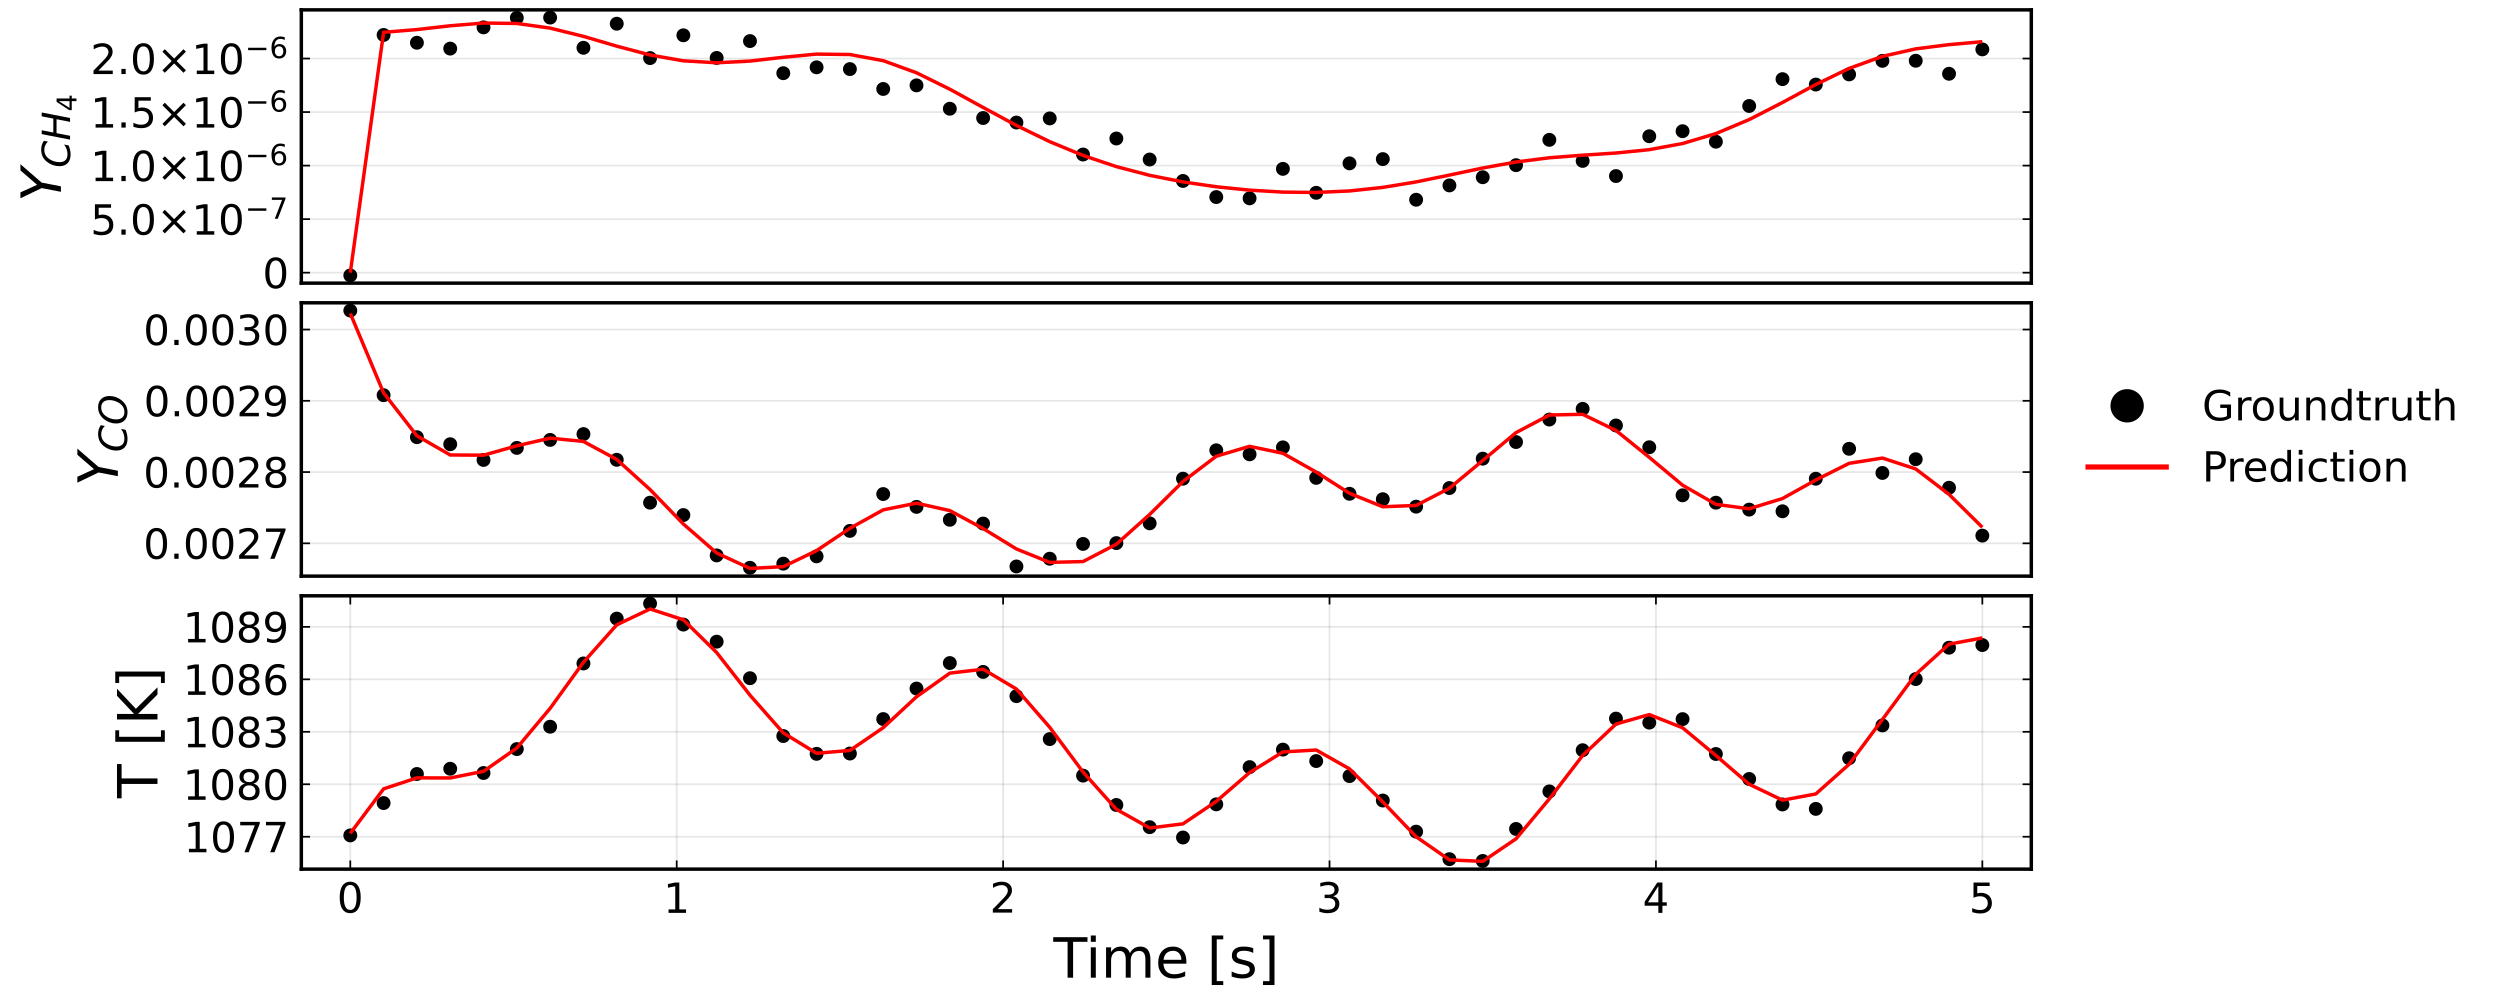 <?xml version="1.0" encoding="utf-8" standalone="no"?>
<!DOCTYPE svg PUBLIC "-//W3C//DTD SVG 1.1//EN"
  "http://www.w3.org/Graphics/SVG/1.1/DTD/svg11.dtd">
<!-- Created with matplotlib (https://matplotlib.org/) -->
<svg height="288pt" version="1.1" viewBox="0 0 720 288" width="720pt" xmlns="http://www.w3.org/2000/svg" xmlns:xlink="http://www.w3.org/1999/xlink">
 <defs>
  <style type="text/css">*{stroke-linecap:butt;stroke-linejoin:round;}</style>
 </defs>
 <g id="figure_1">
  <g id="patch_1">
   <path d="M 0 288 
L 720 288 
L 720 0 
L 0 0 
z
" style="fill:#ffffff;"/>
  </g>
  <g id="axes_1">
   <g id="patch_2">
    <path d="M 86.784 81.545 
L 585.015 81.545 
L 585.015 2.835 
L 86.784 2.835 
z
" style="fill:#ffffff;"/>
   </g>
   <g id="matplotlib.axis_1">
    <g id="xtick_1"/>
    <g id="xtick_2"/>
    <g id="xtick_3"/>
    <g id="xtick_4"/>
    <g id="xtick_5"/>
    <g id="xtick_6"/>
   </g>
   <g id="matplotlib.axis_2">
    <g id="ytick_1">
     <g id="line2d_1">
      <path clip-path="url(#paad58a5b89)" d="M 86.784 78.524 
L 585.015 78.524 
" style="fill:none;stroke:#000000;stroke-linecap:square;stroke-opacity:0.1;stroke-width:0.5;"/>
     </g>
     <g id="line2d_2">
      <defs>
       <path d="M 0 0 
L 2.5 0 
" id="mf88c56043f" style="stroke:#000000;stroke-width:0.5;"/>
      </defs>
      <g>
       <use style="stroke:#000000;stroke-width:0.5;" x="86.784" xlink:href="#mf88c56043f" y="78.524"/>
      </g>
     </g>
     <g id="line2d_3">
      <defs>
       <path d="M 0 0 
L -2.5 0 
" id="m8a656911d8" style="stroke:#000000;stroke-width:0.5;"/>
      </defs>
      <g>
       <use style="stroke:#000000;stroke-width:0.5;" x="585.015" xlink:href="#m8a656911d8" y="78.524"/>
      </g>
     </g>
     <g id="text_1">
      <!-- $\mathregular{0}$ -->
      <g transform="translate(75.604 83.083)scale(0.12 -0.12)">
       <defs>
        <path d="M 31.781 66.406 
Q 24.172 66.406 20.328 58.906 
Q 16.5 51.422 16.5 36.375 
Q 16.5 21.391 20.328 13.891 
Q 24.172 6.391 31.781 6.391 
Q 39.453 6.391 43.281 13.891 
Q 47.125 21.391 47.125 36.375 
Q 47.125 51.422 43.281 58.906 
Q 39.453 66.406 31.781 66.406 
z
M 31.781 74.219 
Q 44.047 74.219 50.516 64.516 
Q 56.984 54.828 56.984 36.375 
Q 56.984 17.969 50.516 8.266 
Q 44.047 -1.422 31.781 -1.422 
Q 19.531 -1.422 13.062 8.266 
Q 6.594 17.969 6.594 36.375 
Q 6.594 54.828 13.062 64.516 
Q 19.531 74.219 31.781 74.219 
z
" id="DejaVuSans-48"/>
       </defs>
       <use transform="translate(0 0.781)" xlink:href="#DejaVuSans-48"/>
      </g>
     </g>
    </g>
    <g id="ytick_2">
     <g id="line2d_4">
      <path clip-path="url(#paad58a5b89)" d="M 86.784 63.108 
L 585.015 63.108 
" style="fill:none;stroke:#000000;stroke-linecap:square;stroke-opacity:0.1;stroke-width:0.5;"/>
     </g>
     <g id="line2d_5">
      <g>
       <use style="stroke:#000000;stroke-width:0.5;" x="86.784" xlink:href="#mf88c56043f" y="63.108"/>
      </g>
     </g>
     <g id="line2d_6">
      <g>
       <use style="stroke:#000000;stroke-width:0.5;" x="585.015" xlink:href="#m8a656911d8" y="63.108"/>
      </g>
     </g>
     <g id="text_2">
      <!-- $\mathregular{5.0×10^{-7}}$ -->
      <g transform="translate(26.044 67.667)scale(0.12 -0.12)">
       <defs>
        <path d="M 10.797 72.906 
L 49.516 72.906 
L 49.516 64.594 
L 19.828 64.594 
L 19.828 46.734 
Q 21.969 47.469 24.109 47.828 
Q 26.266 48.188 28.422 48.188 
Q 40.625 48.188 47.75 41.5 
Q 54.891 34.812 54.891 23.391 
Q 54.891 11.625 47.562 5.094 
Q 40.234 -1.422 26.906 -1.422 
Q 22.312 -1.422 17.547 -0.641 
Q 12.797 0.141 7.719 1.703 
L 7.719 11.625 
Q 12.109 9.234 16.797 8.062 
Q 21.484 6.891 26.703 6.891 
Q 35.156 6.891 40.078 11.328 
Q 45.016 15.766 45.016 23.391 
Q 45.016 31 40.078 35.438 
Q 35.156 39.891 26.703 39.891 
Q 22.75 39.891 18.812 39.016 
Q 14.891 38.141 10.797 36.281 
z
" id="DejaVuSans-53"/>
        <path d="M 10.688 12.406 
L 21 12.406 
L 21 0 
L 10.688 0 
z
" id="DejaVuSans-46"/>
        <path d="M 70.125 53.719 
L 47.797 31.297 
L 70.125 8.984 
L 64.312 3.078 
L 41.891 25.484 
L 19.484 3.078 
L 13.719 8.984 
L 35.984 31.297 
L 13.719 53.719 
L 19.484 59.625 
L 41.891 37.203 
L 64.312 59.625 
z
" id="DejaVuSans-215"/>
        <path d="M 12.406 8.297 
L 28.516 8.297 
L 28.516 63.922 
L 10.984 60.406 
L 10.984 69.391 
L 28.422 72.906 
L 38.281 72.906 
L 38.281 8.297 
L 54.391 8.297 
L 54.391 0 
L 12.406 0 
z
" id="DejaVuSans-49"/>
        <path d="M 10.594 35.5 
L 73.188 35.5 
L 73.188 27.203 
L 10.594 27.203 
z
" id="DejaVuSans-8722"/>
        <path d="M 8.203 72.906 
L 55.078 72.906 
L 55.078 68.703 
L 28.609 0 
L 18.312 0 
L 43.219 64.594 
L 8.203 64.594 
z
" id="DejaVuSans-55"/>
       </defs>
       <use transform="translate(0 0.684)" xlink:href="#DejaVuSans-53"/>
       <use transform="translate(63.623 0.684)" xlink:href="#DejaVuSans-46"/>
       <use transform="translate(95.41 0.684)" xlink:href="#DejaVuSans-48"/>
       <use transform="translate(159.033 0.684)" xlink:href="#DejaVuSans-215"/>
       <use transform="translate(242.822 0.684)" xlink:href="#DejaVuSans-49"/>
       <use transform="translate(306.445 0.684)" xlink:href="#DejaVuSans-48"/>
       <use transform="translate(371.025 38.966)scale(0.7)" xlink:href="#DejaVuSans-8722"/>
       <use transform="translate(429.678 38.966)scale(0.7)" xlink:href="#DejaVuSans-55"/>
      </g>
     </g>
    </g>
    <g id="ytick_3">
     <g id="line2d_7">
      <path clip-path="url(#paad58a5b89)" d="M 86.784 47.693 
L 585.015 47.693 
" style="fill:none;stroke:#000000;stroke-linecap:square;stroke-opacity:0.1;stroke-width:0.5;"/>
     </g>
     <g id="line2d_8">
      <g>
       <use style="stroke:#000000;stroke-width:0.5;" x="86.784" xlink:href="#mf88c56043f" y="47.693"/>
      </g>
     </g>
     <g id="line2d_9">
      <g>
       <use style="stroke:#000000;stroke-width:0.5;" x="585.015" xlink:href="#m8a656911d8" y="47.693"/>
      </g>
     </g>
     <g id="text_3">
      <!-- $\mathregular{1.0×10^{-6}}$ -->
      <g transform="translate(26.044 52.252)scale(0.12 -0.12)">
       <defs>
        <path d="M 33.016 40.375 
Q 26.375 40.375 22.484 35.828 
Q 18.609 31.297 18.609 23.391 
Q 18.609 15.531 22.484 10.953 
Q 26.375 6.391 33.016 6.391 
Q 39.656 6.391 43.531 10.953 
Q 47.406 15.531 47.406 23.391 
Q 47.406 31.297 43.531 35.828 
Q 39.656 40.375 33.016 40.375 
z
M 52.594 71.297 
L 52.594 62.312 
Q 48.875 64.062 45.094 64.984 
Q 41.312 65.922 37.594 65.922 
Q 27.828 65.922 22.672 59.328 
Q 17.531 52.734 16.797 39.406 
Q 19.672 43.656 24.016 45.922 
Q 28.375 48.188 33.594 48.188 
Q 44.578 48.188 50.953 41.516 
Q 57.328 34.859 57.328 23.391 
Q 57.328 12.156 50.688 5.359 
Q 44.047 -1.422 33.016 -1.422 
Q 20.359 -1.422 13.672 8.266 
Q 6.984 17.969 6.984 36.375 
Q 6.984 53.656 15.188 63.938 
Q 23.391 74.219 37.203 74.219 
Q 40.922 74.219 44.703 73.484 
Q 48.484 72.75 52.594 71.297 
z
" id="DejaVuSans-54"/>
       </defs>
       <use transform="translate(0 0.766)" xlink:href="#DejaVuSans-49"/>
       <use transform="translate(63.623 0.766)" xlink:href="#DejaVuSans-46"/>
       <use transform="translate(95.41 0.766)" xlink:href="#DejaVuSans-48"/>
       <use transform="translate(159.033 0.766)" xlink:href="#DejaVuSans-215"/>
       <use transform="translate(242.822 0.766)" xlink:href="#DejaVuSans-49"/>
       <use transform="translate(306.445 0.766)" xlink:href="#DejaVuSans-48"/>
       <use transform="translate(371.025 39.047)scale(0.7)" xlink:href="#DejaVuSans-8722"/>
       <use transform="translate(429.678 39.047)scale(0.7)" xlink:href="#DejaVuSans-54"/>
      </g>
     </g>
    </g>
    <g id="ytick_4">
     <g id="line2d_10">
      <path clip-path="url(#paad58a5b89)" d="M 86.784 32.277 
L 585.015 32.277 
" style="fill:none;stroke:#000000;stroke-linecap:square;stroke-opacity:0.1;stroke-width:0.5;"/>
     </g>
     <g id="line2d_11">
      <g>
       <use style="stroke:#000000;stroke-width:0.5;" x="86.784" xlink:href="#mf88c56043f" y="32.277"/>
      </g>
     </g>
     <g id="line2d_12">
      <g>
       <use style="stroke:#000000;stroke-width:0.5;" x="585.015" xlink:href="#m8a656911d8" y="32.277"/>
      </g>
     </g>
     <g id="text_4">
      <!-- $\mathregular{1.5×10^{-6}}$ -->
      <g transform="translate(26.044 36.836)scale(0.12 -0.12)">
       <use transform="translate(0 0.766)" xlink:href="#DejaVuSans-49"/>
       <use transform="translate(63.623 0.766)" xlink:href="#DejaVuSans-46"/>
       <use transform="translate(95.41 0.766)" xlink:href="#DejaVuSans-53"/>
       <use transform="translate(159.033 0.766)" xlink:href="#DejaVuSans-215"/>
       <use transform="translate(242.822 0.766)" xlink:href="#DejaVuSans-49"/>
       <use transform="translate(306.445 0.766)" xlink:href="#DejaVuSans-48"/>
       <use transform="translate(371.025 39.047)scale(0.7)" xlink:href="#DejaVuSans-8722"/>
       <use transform="translate(429.678 39.047)scale(0.7)" xlink:href="#DejaVuSans-54"/>
      </g>
     </g>
    </g>
    <g id="ytick_5">
     <g id="line2d_13">
      <path clip-path="url(#paad58a5b89)" d="M 86.784 16.862 
L 585.015 16.862 
" style="fill:none;stroke:#000000;stroke-linecap:square;stroke-opacity:0.1;stroke-width:0.5;"/>
     </g>
     <g id="line2d_14">
      <g>
       <use style="stroke:#000000;stroke-width:0.5;" x="86.784" xlink:href="#mf88c56043f" y="16.862"/>
      </g>
     </g>
     <g id="line2d_15">
      <g>
       <use style="stroke:#000000;stroke-width:0.5;" x="585.015" xlink:href="#m8a656911d8" y="16.862"/>
      </g>
     </g>
     <g id="text_5">
      <!-- $\mathregular{2.0×10^{-6}}$ -->
      <g transform="translate(26.044 21.421)scale(0.12 -0.12)">
       <defs>
        <path d="M 19.188 8.297 
L 53.609 8.297 
L 53.609 0 
L 7.328 0 
L 7.328 8.297 
Q 12.938 14.109 22.625 23.891 
Q 32.328 33.688 34.812 36.531 
Q 39.547 41.844 41.422 45.531 
Q 43.312 49.219 43.312 52.781 
Q 43.312 58.594 39.234 62.25 
Q 35.156 65.922 28.609 65.922 
Q 23.969 65.922 18.812 64.312 
Q 13.672 62.703 7.812 59.422 
L 7.812 69.391 
Q 13.766 71.781 18.938 73 
Q 24.125 74.219 28.422 74.219 
Q 39.75 74.219 46.484 68.547 
Q 53.219 62.891 53.219 53.422 
Q 53.219 48.922 51.531 44.891 
Q 49.859 40.875 45.406 35.406 
Q 44.188 33.984 37.641 27.219 
Q 31.109 20.453 19.188 8.297 
z
" id="DejaVuSans-50"/>
       </defs>
       <use transform="translate(0 0.766)" xlink:href="#DejaVuSans-50"/>
       <use transform="translate(63.623 0.766)" xlink:href="#DejaVuSans-46"/>
       <use transform="translate(95.41 0.766)" xlink:href="#DejaVuSans-48"/>
       <use transform="translate(159.033 0.766)" xlink:href="#DejaVuSans-215"/>
       <use transform="translate(242.822 0.766)" xlink:href="#DejaVuSans-49"/>
       <use transform="translate(306.445 0.766)" xlink:href="#DejaVuSans-48"/>
       <use transform="translate(371.025 39.047)scale(0.7)" xlink:href="#DejaVuSans-8722"/>
       <use transform="translate(429.678 39.047)scale(0.7)" xlink:href="#DejaVuSans-54"/>
      </g>
     </g>
    </g>
    <g id="text_6">
     <!-- $Y_{CH_4}$ -->
     <g transform="translate(17.564 58.11)rotate(-90)scale(0.16 -0.16)">
      <defs>
       <path d="M 6.297 72.906 
L 16.891 72.906 
L 30.516 42.922 
L 56.5 72.906 
L 67.578 72.906 
L 34.516 34.719 
L 27.781 0 
L 17.922 0 
L 24.609 34.719 
z
" id="DejaVuSans-Oblique-89"/>
       <path d="M 69.484 67.281 
L 67.484 56.891 
Q 62.797 61.625 57.547 63.922 
Q 52.297 66.219 46.188 66.219 
Q 37.844 66.219 31.516 62.203 
Q 25.203 58.203 20.609 50 
Q 17.672 44.734 16.125 38.844 
Q 14.594 32.953 14.594 27 
Q 14.594 17.047 19.75 11.812 
Q 24.906 6.594 34.719 6.594 
Q 41.5 6.594 47.75 8.766 
Q 54 10.938 59.906 15.281 
L 57.625 3.609 
Q 51.812 1.125 45.875 -0.141 
Q 39.938 -1.422 33.984 -1.422 
Q 19.969 -1.422 12.078 6.188 
Q 4.203 13.812 4.203 27.391 
Q 4.203 36.078 7.203 44.469 
Q 10.203 52.875 15.828 59.812 
Q 21.781 67.188 29.422 70.703 
Q 37.062 74.219 47.219 74.219 
Q 53.469 74.219 59.062 72.484 
Q 64.656 70.75 69.484 67.281 
z
" id="DejaVuSans-Oblique-67"/>
       <path d="M 16.891 72.906 
L 26.812 72.906 
L 21 43.016 
L 56.781 43.016 
L 62.594 72.906 
L 72.516 72.906 
L 58.297 0 
L 48.391 0 
L 55.172 34.719 
L 19.391 34.719 
L 12.594 0 
L 2.688 0 
z
" id="DejaVuSans-Oblique-72"/>
       <path d="M 37.797 64.312 
L 12.891 25.391 
L 37.797 25.391 
z
M 35.203 72.906 
L 47.609 72.906 
L 47.609 25.391 
L 58.016 25.391 
L 58.016 17.188 
L 47.609 17.188 
L 47.609 0 
L 37.797 0 
L 37.797 17.188 
L 4.891 17.188 
L 4.891 26.703 
z
" id="DejaVuSans-52"/>
      </defs>
      <use transform="translate(0 0.094)" xlink:href="#DejaVuSans-Oblique-89"/>
      <use transform="translate(61.084 -16.312)scale(0.7)" xlink:href="#DejaVuSans-Oblique-67"/>
      <use transform="translate(109.961 -16.312)scale(0.7)" xlink:href="#DejaVuSans-Oblique-72"/>
      <use transform="translate(162.598 -27.797)scale(0.49)" xlink:href="#DejaVuSans-52"/>
     </g>
    </g>
   </g>
   <g id="PathCollection_1">
    <defs>
     <path d="M 0 2 
C 0.53 2 1.039 1.789 1.414 1.414 
C 1.789 1.039 2 0.53 2 0 
C 2 -0.53 1.789 -1.039 1.414 -1.414 
C 1.039 -1.789 0.53 -2 0 -2 
C -0.53 -2 -1.039 -1.789 -1.414 -1.414 
C -1.789 -1.039 -2 -0.53 -2 0 
C -2 0.53 -1.789 1.039 -1.414 1.414 
C -1.039 1.789 -0.53 2 0 2 
z
" id="m73e68a03ce"/>
    </defs>
    <g clip-path="url(#paad58a5b89)">
     <use x="100.885" xlink:href="#m73e68a03ce" y="79.318"/>
     <use x="110.477" xlink:href="#m73e68a03ce" y="10.067"/>
     <use x="120.069" xlink:href="#m73e68a03ce" y="12.313"/>
     <use x="129.662" xlink:href="#m73e68a03ce" y="13.997"/>
     <use x="139.254" xlink:href="#m73e68a03ce" y="7.881"/>
     <use x="148.847" xlink:href="#m73e68a03ce" y="5.129"/>
     <use x="158.439" xlink:href="#m73e68a03ce" y="5.062"/>
     <use x="168.032" xlink:href="#m73e68a03ce" y="13.765"/>
     <use x="177.624" xlink:href="#m73e68a03ce" y="6.831"/>
     <use x="187.217" xlink:href="#m73e68a03ce" y="16.729"/>
     <use x="196.809" xlink:href="#m73e68a03ce" y="10.167"/>
     <use x="206.401" xlink:href="#m73e68a03ce" y="16.68"/>
     <use x="215.994" xlink:href="#m73e68a03ce" y="11.827"/>
     <use x="225.586" xlink:href="#m73e68a03ce" y="21.079"/>
     <use x="235.179" xlink:href="#m73e68a03ce" y="19.386"/>
     <use x="244.771" xlink:href="#m73e68a03ce" y="19.893"/>
     <use x="254.364" xlink:href="#m73e68a03ce" y="25.621"/>
     <use x="263.956" xlink:href="#m73e68a03ce" y="24.586"/>
     <use x="273.549" xlink:href="#m73e68a03ce" y="31.317"/>
     <use x="283.141" xlink:href="#m73e68a03ce" y="33.988"/>
     <use x="292.733" xlink:href="#m73e68a03ce" y="35.294"/>
     <use x="302.326" xlink:href="#m73e68a03ce" y="34.104"/>
     <use x="311.918" xlink:href="#m73e68a03ce" y="44.502"/>
     <use x="321.511" xlink:href="#m73e68a03ce" y="39.889"/>
     <use x="331.103" xlink:href="#m73e68a03ce" y="45.942"/>
     <use x="340.696" xlink:href="#m73e68a03ce" y="52.11"/>
     <use x="350.288" xlink:href="#m73e68a03ce" y="56.75"/>
     <use x="359.881" xlink:href="#m73e68a03ce" y="57.118"/>
     <use x="369.473" xlink:href="#m73e68a03ce" y="48.633"/>
     <use x="379.066" xlink:href="#m73e68a03ce" y="55.53"/>
     <use x="388.658" xlink:href="#m73e68a03ce" y="47.042"/>
     <use x="398.25" xlink:href="#m73e68a03ce" y="45.82"/>
     <use x="407.843" xlink:href="#m73e68a03ce" y="57.523"/>
     <use x="417.435" xlink:href="#m73e68a03ce" y="53.402"/>
     <use x="427.028" xlink:href="#m73e68a03ce" y="51.043"/>
     <use x="436.62" xlink:href="#m73e68a03ce" y="47.568"/>
     <use x="446.213" xlink:href="#m73e68a03ce" y="40.274"/>
     <use x="455.805" xlink:href="#m73e68a03ce" y="46.34"/>
     <use x="465.398" xlink:href="#m73e68a03ce" y="50.703"/>
     <use x="474.99" xlink:href="#m73e68a03ce" y="39.24"/>
     <use x="484.582" xlink:href="#m73e68a03ce" y="37.786"/>
     <use x="494.175" xlink:href="#m73e68a03ce" y="40.81"/>
     <use x="503.767" xlink:href="#m73e68a03ce" y="30.52"/>
     <use x="513.36" xlink:href="#m73e68a03ce" y="22.794"/>
     <use x="522.952" xlink:href="#m73e68a03ce" y="24.354"/>
     <use x="532.545" xlink:href="#m73e68a03ce" y="21.43"/>
     <use x="542.137" xlink:href="#m73e68a03ce" y="17.522"/>
     <use x="551.73" xlink:href="#m73e68a03ce" y="17.494"/>
     <use x="561.322" xlink:href="#m73e68a03ce" y="21.249"/>
     <use x="570.914" xlink:href="#m73e68a03ce" y="14.224"/>
    </g>
   </g>
   <g id="line2d_16">
    <path clip-path="url(#paad58a5b89)" d="M 100.885 78.524 
L 110.477 9.304 
L 120.069 8.516 
L 129.662 7.424 
L 139.254 6.636 
L 148.847 6.756 
L 158.439 8.095 
L 168.032 10.472 
L 177.624 13.292 
L 187.217 15.832 
L 196.809 17.519 
L 206.401 18.079 
L 215.994 17.589 
L 225.586 16.499 
L 235.179 15.578 
L 244.771 15.699 
L 254.364 17.475 
L 263.956 20.964 
L 273.549 25.692 
L 283.141 30.956 
L 292.733 36.129 
L 302.326 40.8 
L 311.918 44.768 
L 321.511 47.986 
L 331.103 50.495 
L 340.696 52.392 
L 350.288 53.788 
L 359.881 54.761 
L 369.473 55.325 
L 379.066 55.429 
L 388.658 54.996 
L 398.25 53.971 
L 407.843 52.388 
L 417.435 50.419 
L 427.028 48.384 
L 436.62 46.649 
L 446.213 45.439 
L 455.805 44.691 
L 465.398 44.068 
L 474.99 43.099 
L 484.582 41.335 
L 494.175 38.468 
L 503.767 34.436 
L 513.36 29.512 
L 522.952 24.329 
L 532.545 19.695 
L 542.137 16.233 
L 551.73 14.073 
L 561.322 12.857 
L 570.914 11.997 
" style="fill:none;stroke:#ff0000;"/>
   </g>
   <g id="patch_3">
    <path d="M 86.784 81.545 
L 86.784 2.835 
" style="fill:none;stroke:#000000;stroke-linecap:square;stroke-linejoin:miter;"/>
   </g>
   <g id="patch_4">
    <path d="M 585.015 81.545 
L 585.015 2.835 
" style="fill:none;stroke:#000000;stroke-linecap:square;stroke-linejoin:miter;"/>
   </g>
   <g id="patch_5">
    <path d="M 86.784 81.545 
L 585.015 81.545 
" style="fill:none;stroke:#000000;stroke-linecap:square;stroke-linejoin:miter;"/>
   </g>
   <g id="patch_6">
    <path d="M 86.784 2.835 
L 585.015 2.835 
" style="fill:none;stroke:#000000;stroke-linecap:square;stroke-linejoin:miter;"/>
   </g>
  </g>
  <g id="axes_2">
   <g id="patch_7">
    <path d="M 86.784 165.925 
L 585.015 165.925 
L 585.015 87.215 
L 86.784 87.215 
z
" style="fill:#ffffff;"/>
   </g>
   <g id="matplotlib.axis_3">
    <g id="xtick_7"/>
    <g id="xtick_8"/>
    <g id="xtick_9"/>
    <g id="xtick_10"/>
    <g id="xtick_11"/>
    <g id="xtick_12"/>
   </g>
   <g id="matplotlib.axis_4">
    <g id="ytick_6">
     <g id="line2d_17">
      <path clip-path="url(#pfc3f94286b)" d="M 86.784 156.473 
L 585.015 156.473 
" style="fill:none;stroke:#000000;stroke-linecap:square;stroke-opacity:0.1;stroke-width:0.5;"/>
     </g>
     <g id="line2d_18">
      <g>
       <use style="stroke:#000000;stroke-width:0.5;" x="86.784" xlink:href="#mf88c56043f" y="156.473"/>
      </g>
     </g>
     <g id="line2d_19">
      <g>
       <use style="stroke:#000000;stroke-width:0.5;" x="585.015" xlink:href="#m8a656911d8" y="156.473"/>
      </g>
     </g>
     <g id="text_7">
      <!-- $\mathregular{0.0027}$ -->
      <g transform="translate(41.284 161.032)scale(0.12 -0.12)">
       <use transform="translate(0 0.781)" xlink:href="#DejaVuSans-48"/>
       <use transform="translate(63.623 0.781)" xlink:href="#DejaVuSans-46"/>
       <use transform="translate(95.41 0.781)" xlink:href="#DejaVuSans-48"/>
       <use transform="translate(159.033 0.781)" xlink:href="#DejaVuSans-48"/>
       <use transform="translate(222.656 0.781)" xlink:href="#DejaVuSans-50"/>
       <use transform="translate(286.279 0.781)" xlink:href="#DejaVuSans-55"/>
      </g>
     </g>
    </g>
    <g id="ytick_7">
     <g id="line2d_20">
      <path clip-path="url(#pfc3f94286b)" d="M 86.784 135.952 
L 585.015 135.952 
" style="fill:none;stroke:#000000;stroke-linecap:square;stroke-opacity:0.1;stroke-width:0.5;"/>
     </g>
     <g id="line2d_21">
      <g>
       <use style="stroke:#000000;stroke-width:0.5;" x="86.784" xlink:href="#mf88c56043f" y="135.952"/>
      </g>
     </g>
     <g id="line2d_22">
      <g>
       <use style="stroke:#000000;stroke-width:0.5;" x="585.015" xlink:href="#m8a656911d8" y="135.952"/>
      </g>
     </g>
     <g id="text_8">
      <!-- $\mathregular{0.0028}$ -->
      <g transform="translate(41.284 140.511)scale(0.12 -0.12)">
       <defs>
        <path d="M 31.781 34.625 
Q 24.75 34.625 20.719 30.859 
Q 16.703 27.094 16.703 20.516 
Q 16.703 13.922 20.719 10.156 
Q 24.75 6.391 31.781 6.391 
Q 38.812 6.391 42.859 10.172 
Q 46.922 13.969 46.922 20.516 
Q 46.922 27.094 42.891 30.859 
Q 38.875 34.625 31.781 34.625 
z
M 21.922 38.812 
Q 15.578 40.375 12.031 44.719 
Q 8.5 49.078 8.5 55.328 
Q 8.5 64.062 14.719 69.141 
Q 20.953 74.219 31.781 74.219 
Q 42.672 74.219 48.875 69.141 
Q 55.078 64.062 55.078 55.328 
Q 55.078 49.078 51.531 44.719 
Q 48 40.375 41.703 38.812 
Q 48.828 37.156 52.797 32.312 
Q 56.781 27.484 56.781 20.516 
Q 56.781 9.906 50.312 4.234 
Q 43.844 -1.422 31.781 -1.422 
Q 19.734 -1.422 13.25 4.234 
Q 6.781 9.906 6.781 20.516 
Q 6.781 27.484 10.781 32.312 
Q 14.797 37.156 21.922 38.812 
z
M 18.312 54.391 
Q 18.312 48.734 21.844 45.562 
Q 25.391 42.391 31.781 42.391 
Q 38.141 42.391 41.719 45.562 
Q 45.312 48.734 45.312 54.391 
Q 45.312 60.062 41.719 63.234 
Q 38.141 66.406 31.781 66.406 
Q 25.391 66.406 21.844 63.234 
Q 18.312 60.062 18.312 54.391 
z
" id="DejaVuSans-56"/>
       </defs>
       <use transform="translate(0 0.781)" xlink:href="#DejaVuSans-48"/>
       <use transform="translate(63.623 0.781)" xlink:href="#DejaVuSans-46"/>
       <use transform="translate(95.41 0.781)" xlink:href="#DejaVuSans-48"/>
       <use transform="translate(159.033 0.781)" xlink:href="#DejaVuSans-48"/>
       <use transform="translate(222.656 0.781)" xlink:href="#DejaVuSans-50"/>
       <use transform="translate(286.279 0.781)" xlink:href="#DejaVuSans-56"/>
      </g>
     </g>
    </g>
    <g id="ytick_8">
     <g id="line2d_23">
      <path clip-path="url(#pfc3f94286b)" d="M 86.784 115.431 
L 585.015 115.431 
" style="fill:none;stroke:#000000;stroke-linecap:square;stroke-opacity:0.1;stroke-width:0.5;"/>
     </g>
     <g id="line2d_24">
      <g>
       <use style="stroke:#000000;stroke-width:0.5;" x="86.784" xlink:href="#mf88c56043f" y="115.431"/>
      </g>
     </g>
     <g id="line2d_25">
      <g>
       <use style="stroke:#000000;stroke-width:0.5;" x="585.015" xlink:href="#m8a656911d8" y="115.431"/>
      </g>
     </g>
     <g id="text_9">
      <!-- $\mathregular{0.0029}$ -->
      <g transform="translate(41.404 119.99)scale(0.12 -0.12)">
       <defs>
        <path d="M 10.984 1.516 
L 10.984 10.5 
Q 14.703 8.734 18.5 7.812 
Q 22.312 6.891 25.984 6.891 
Q 35.75 6.891 40.891 13.453 
Q 46.047 20.016 46.781 33.406 
Q 43.953 29.203 39.594 26.953 
Q 35.25 24.703 29.984 24.703 
Q 19.047 24.703 12.672 31.312 
Q 6.297 37.938 6.297 49.422 
Q 6.297 60.641 12.938 67.422 
Q 19.578 74.219 30.609 74.219 
Q 43.266 74.219 49.922 64.516 
Q 56.594 54.828 56.594 36.375 
Q 56.594 19.141 48.406 8.859 
Q 40.234 -1.422 26.422 -1.422 
Q 22.703 -1.422 18.891 -0.688 
Q 15.094 0.047 10.984 1.516 
z
M 30.609 32.422 
Q 37.25 32.422 41.125 36.953 
Q 45.016 41.5 45.016 49.422 
Q 45.016 57.281 41.125 61.844 
Q 37.25 66.406 30.609 66.406 
Q 23.969 66.406 20.094 61.844 
Q 16.219 57.281 16.219 49.422 
Q 16.219 41.5 20.094 36.953 
Q 23.969 32.422 30.609 32.422 
z
" id="DejaVuSans-57"/>
       </defs>
       <use transform="translate(0 0.781)" xlink:href="#DejaVuSans-48"/>
       <use transform="translate(63.623 0.781)" xlink:href="#DejaVuSans-46"/>
       <use transform="translate(95.41 0.781)" xlink:href="#DejaVuSans-48"/>
       <use transform="translate(159.033 0.781)" xlink:href="#DejaVuSans-48"/>
       <use transform="translate(222.656 0.781)" xlink:href="#DejaVuSans-50"/>
       <use transform="translate(284.529 0.781)" xlink:href="#DejaVuSans-57"/>
      </g>
     </g>
    </g>
    <g id="ytick_9">
     <g id="line2d_26">
      <path clip-path="url(#pfc3f94286b)" d="M 86.784 94.909 
L 585.015 94.909 
" style="fill:none;stroke:#000000;stroke-linecap:square;stroke-opacity:0.1;stroke-width:0.5;"/>
     </g>
     <g id="line2d_27">
      <g>
       <use style="stroke:#000000;stroke-width:0.5;" x="86.784" xlink:href="#mf88c56043f" y="94.909"/>
      </g>
     </g>
     <g id="line2d_28">
      <g>
       <use style="stroke:#000000;stroke-width:0.5;" x="585.015" xlink:href="#m8a656911d8" y="94.909"/>
      </g>
     </g>
     <g id="text_10">
      <!-- $\mathregular{0.0030}$ -->
      <g transform="translate(41.284 99.468)scale(0.12 -0.12)">
       <defs>
        <path d="M 40.578 39.312 
Q 47.656 37.797 51.625 33 
Q 55.609 28.219 55.609 21.188 
Q 55.609 10.406 48.188 4.484 
Q 40.766 -1.422 27.094 -1.422 
Q 22.516 -1.422 17.656 -0.516 
Q 12.797 0.391 7.625 2.203 
L 7.625 11.719 
Q 11.719 9.328 16.594 8.109 
Q 21.484 6.891 26.812 6.891 
Q 36.078 6.891 40.938 10.547 
Q 45.797 14.203 45.797 21.188 
Q 45.797 27.641 41.281 31.266 
Q 36.766 34.906 28.719 34.906 
L 20.219 34.906 
L 20.219 43.016 
L 29.109 43.016 
Q 36.375 43.016 40.234 45.922 
Q 44.094 48.828 44.094 54.297 
Q 44.094 59.906 40.109 62.906 
Q 36.141 65.922 28.719 65.922 
Q 24.656 65.922 20.016 65.031 
Q 15.375 64.156 9.812 62.312 
L 9.812 71.094 
Q 15.438 72.656 20.344 73.438 
Q 25.25 74.219 29.594 74.219 
Q 40.828 74.219 47.359 69.109 
Q 53.906 64.016 53.906 55.328 
Q 53.906 49.266 50.438 45.094 
Q 46.969 40.922 40.578 39.312 
z
" id="DejaVuSans-51"/>
       </defs>
       <use transform="translate(0 0.781)" xlink:href="#DejaVuSans-48"/>
       <use transform="translate(63.623 0.781)" xlink:href="#DejaVuSans-46"/>
       <use transform="translate(95.41 0.781)" xlink:href="#DejaVuSans-48"/>
       <use transform="translate(159.033 0.781)" xlink:href="#DejaVuSans-48"/>
       <use transform="translate(222.656 0.781)" xlink:href="#DejaVuSans-51"/>
       <use transform="translate(286.279 0.781)" xlink:href="#DejaVuSans-48"/>
      </g>
     </g>
    </g>
    <g id="text_11">
     <!-- $Y_{CO}$ -->
     <g transform="translate(33.956 140.01)rotate(-90)scale(0.16 -0.16)">
      <defs>
       <path d="M 45.609 66.219 
Q 37.5 66.219 31.297 62.281 
Q 25.094 58.344 20.516 50.297 
Q 17.578 45.172 16.031 39.406 
Q 14.5 33.641 14.5 27.781 
Q 14.5 17.625 19.359 12.109 
Q 24.219 6.594 33.109 6.594 
Q 41.109 6.594 47.375 10.562 
Q 53.656 14.547 58.109 22.406 
Q 61.078 27.688 62.641 33.469 
Q 64.203 39.266 64.203 45.016 
Q 64.203 55.125 59.312 60.672 
Q 54.438 66.219 45.609 66.219 
z
M 32.812 -1.422 
Q 19.391 -1.422 11.688 6.531 
Q 4 14.5 4 28.328 
Q 4 36.234 7 44.484 
Q 10.016 52.734 15.281 59.188 
Q 21.484 66.75 29.094 70.484 
Q 36.719 74.219 45.906 74.219 
Q 59.281 74.219 66.984 66.328 
Q 74.703 58.453 74.703 44.828 
Q 74.703 36.422 71.766 28.312 
Q 68.844 20.219 63.375 13.625 
Q 57.125 6 49.578 2.281 
Q 42.047 -1.422 32.812 -1.422 
z
" id="DejaVuSans-Oblique-79"/>
      </defs>
      <use transform="translate(0 0.094)" xlink:href="#DejaVuSans-Oblique-89"/>
      <use transform="translate(61.084 -16.312)scale(0.7)" xlink:href="#DejaVuSans-Oblique-67"/>
      <use transform="translate(109.961 -16.312)scale(0.7)" xlink:href="#DejaVuSans-Oblique-79"/>
     </g>
    </g>
   </g>
   <g id="PathCollection_2">
    <g clip-path="url(#pfc3f94286b)">
     <use x="100.885" xlink:href="#m73e68a03ce" y="89.442"/>
     <use x="110.477" xlink:href="#m73e68a03ce" y="113.811"/>
     <use x="120.069" xlink:href="#m73e68a03ce" y="125.907"/>
     <use x="129.662" xlink:href="#m73e68a03ce" y="127.937"/>
     <use x="139.254" xlink:href="#m73e68a03ce" y="132.463"/>
     <use x="148.847" xlink:href="#m73e68a03ce" y="128.993"/>
     <use x="158.439" xlink:href="#m73e68a03ce" y="126.694"/>
     <use x="168.032" xlink:href="#m73e68a03ce" y="125.017"/>
     <use x="177.624" xlink:href="#m73e68a03ce" y="132.421"/>
     <use x="187.217" xlink:href="#m73e68a03ce" y="144.771"/>
     <use x="196.809" xlink:href="#m73e68a03ce" y="148.336"/>
     <use x="206.401" xlink:href="#m73e68a03ce" y="159.956"/>
     <use x="215.994" xlink:href="#m73e68a03ce" y="163.525"/>
     <use x="225.586" xlink:href="#m73e68a03ce" y="162.333"/>
     <use x="235.179" xlink:href="#m73e68a03ce" y="160.225"/>
     <use x="244.771" xlink:href="#m73e68a03ce" y="152.897"/>
     <use x="254.364" xlink:href="#m73e68a03ce" y="142.286"/>
     <use x="263.956" xlink:href="#m73e68a03ce" y="145.982"/>
     <use x="273.549" xlink:href="#m73e68a03ce" y="149.698"/>
     <use x="283.141" xlink:href="#m73e68a03ce" y="150.785"/>
     <use x="292.733" xlink:href="#m73e68a03ce" y="163.142"/>
     <use x="302.326" xlink:href="#m73e68a03ce" y="160.907"/>
     <use x="311.918" xlink:href="#m73e68a03ce" y="156.652"/>
     <use x="321.511" xlink:href="#m73e68a03ce" y="156.41"/>
     <use x="331.103" xlink:href="#m73e68a03ce" y="150.717"/>
     <use x="340.696" xlink:href="#m73e68a03ce" y="137.864"/>
     <use x="350.288" xlink:href="#m73e68a03ce" y="129.689"/>
     <use x="359.881" xlink:href="#m73e68a03ce" y="130.84"/>
     <use x="369.473" xlink:href="#m73e68a03ce" y="128.84"/>
     <use x="379.066" xlink:href="#m73e68a03ce" y="137.624"/>
     <use x="388.658" xlink:href="#m73e68a03ce" y="142.212"/>
     <use x="398.25" xlink:href="#m73e68a03ce" y="143.772"/>
     <use x="407.843" xlink:href="#m73e68a03ce" y="145.918"/>
     <use x="417.435" xlink:href="#m73e68a03ce" y="140.558"/>
     <use x="427.028" xlink:href="#m73e68a03ce" y="132.096"/>
     <use x="436.62" xlink:href="#m73e68a03ce" y="127.309"/>
     <use x="446.213" xlink:href="#m73e68a03ce" y="120.827"/>
     <use x="455.805" xlink:href="#m73e68a03ce" y="117.749"/>
     <use x="465.398" xlink:href="#m73e68a03ce" y="122.533"/>
     <use x="474.99" xlink:href="#m73e68a03ce" y="128.807"/>
     <use x="484.582" xlink:href="#m73e68a03ce" y="142.648"/>
     <use x="494.175" xlink:href="#m73e68a03ce" y="144.774"/>
     <use x="503.767" xlink:href="#m73e68a03ce" y="146.768"/>
     <use x="513.36" xlink:href="#m73e68a03ce" y="147.25"/>
     <use x="522.952" xlink:href="#m73e68a03ce" y="137.872"/>
     <use x="532.545" xlink:href="#m73e68a03ce" y="129.258"/>
     <use x="542.137" xlink:href="#m73e68a03ce" y="136.212"/>
     <use x="551.73" xlink:href="#m73e68a03ce" y="132.255"/>
     <use x="561.322" xlink:href="#m73e68a03ce" y="140.474"/>
     <use x="570.914" xlink:href="#m73e68a03ce" y="154.259"/>
    </g>
   </g>
   <g id="line2d_29">
    <path clip-path="url(#pfc3f94286b)" d="M 100.885 90.277 
L 110.477 113.159 
L 120.069 125.511 
L 129.662 131.034 
L 139.254 131.093 
L 148.847 128.388 
L 158.439 126.186 
L 168.032 127.136 
L 177.624 132.326 
L 187.217 140.995 
L 196.809 150.916 
L 206.401 159.27 
L 215.994 163.698 
L 225.586 163.201 
L 235.179 158.574 
L 244.771 152.146 
L 254.364 146.839 
L 263.956 144.909 
L 273.549 147.054 
L 283.141 152.226 
L 292.733 158.104 
L 302.326 161.971 
L 311.918 161.729 
L 321.511 156.733 
L 331.103 148.158 
L 340.696 138.673 
L 350.288 131.391 
L 359.881 128.538 
L 369.473 130.547 
L 379.066 135.96 
L 388.658 142.066 
L 398.25 145.946 
L 407.843 145.571 
L 417.435 140.607 
L 427.028 132.633 
L 436.62 124.586 
L 446.213 119.525 
L 455.805 119.322 
L 465.398 123.975 
L 474.99 131.714 
L 484.582 139.735 
L 494.175 145.248 
L 503.767 146.522 
L 513.36 143.575 
L 522.952 138.238 
L 532.545 133.44 
L 542.137 131.921 
L 551.73 135.056 
L 561.322 142.38 
L 570.914 151.86 
" style="fill:none;stroke:#ff0000;"/>
   </g>
   <g id="patch_8">
    <path d="M 86.784 165.925 
L 86.784 87.215 
" style="fill:none;stroke:#000000;stroke-linecap:square;stroke-linejoin:miter;"/>
   </g>
   <g id="patch_9">
    <path d="M 585.015 165.925 
L 585.015 87.215 
" style="fill:none;stroke:#000000;stroke-linecap:square;stroke-linejoin:miter;"/>
   </g>
   <g id="patch_10">
    <path d="M 86.784 165.925 
L 585.015 165.925 
" style="fill:none;stroke:#000000;stroke-linecap:square;stroke-linejoin:miter;"/>
   </g>
   <g id="patch_11">
    <path d="M 86.784 87.215 
L 585.015 87.215 
" style="fill:none;stroke:#000000;stroke-linecap:square;stroke-linejoin:miter;"/>
   </g>
   <g id="legend_1">
    <g id="line2d_30">
     <path d="M 600.615 116.874 
L 624.615 116.874 
" style="fill:none;"/>
    </g>
    <g id="line2d_31">
     <defs>
      <path d="M 0 4.8 
C 1.273 4.8 2.494 4.294 3.394 3.394 
C 4.294 2.494 4.8 1.273 4.8 0 
C 4.8 -1.273 4.294 -2.494 3.394 -3.394 
C 2.494 -4.294 1.273 -4.8 0 -4.8 
C -1.273 -4.8 -2.494 -4.294 -3.394 -3.394 
C -4.294 -2.494 -4.8 -1.273 -4.8 0 
C -4.8 1.273 -4.294 2.494 -3.394 3.394 
C -2.494 4.294 -1.273 4.8 0 4.8 
z
" id="mdc1197123f"/>
     </defs>
     <g>
      <use x="612.615" xlink:href="#mdc1197123f" y="116.874"/>
     </g>
    </g>
    <g id="text_12">
     <!-- Groundtruth -->
     <g transform="translate(634.215 121.074)scale(0.12 -0.12)">
      <defs>
       <path d="M 59.516 10.406 
L 59.516 29.984 
L 43.406 29.984 
L 43.406 38.094 
L 69.281 38.094 
L 69.281 6.781 
Q 63.578 2.734 56.688 0.656 
Q 49.812 -1.422 42 -1.422 
Q 24.906 -1.422 15.25 8.562 
Q 5.609 18.562 5.609 36.375 
Q 5.609 54.25 15.25 64.234 
Q 24.906 74.219 42 74.219 
Q 49.125 74.219 55.547 72.453 
Q 61.969 70.703 67.391 67.281 
L 67.391 56.781 
Q 61.922 61.422 55.766 63.766 
Q 49.609 66.109 42.828 66.109 
Q 29.438 66.109 22.719 58.641 
Q 16.016 51.172 16.016 36.375 
Q 16.016 21.625 22.719 14.156 
Q 29.438 6.688 42.828 6.688 
Q 48.047 6.688 52.141 7.594 
Q 56.25 8.5 59.516 10.406 
z
" id="DejaVuSans-71"/>
       <path d="M 41.109 46.297 
Q 39.594 47.172 37.812 47.578 
Q 36.031 48 33.891 48 
Q 26.266 48 22.188 43.047 
Q 18.109 38.094 18.109 28.812 
L 18.109 0 
L 9.078 0 
L 9.078 54.688 
L 18.109 54.688 
L 18.109 46.188 
Q 20.953 51.172 25.484 53.578 
Q 30.031 56 36.531 56 
Q 37.453 56 38.578 55.875 
Q 39.703 55.766 41.062 55.516 
z
" id="DejaVuSans-114"/>
       <path d="M 30.609 48.391 
Q 23.391 48.391 19.188 42.75 
Q 14.984 37.109 14.984 27.297 
Q 14.984 17.484 19.156 11.844 
Q 23.344 6.203 30.609 6.203 
Q 37.797 6.203 41.984 11.859 
Q 46.188 17.531 46.188 27.297 
Q 46.188 37.016 41.984 42.703 
Q 37.797 48.391 30.609 48.391 
z
M 30.609 56 
Q 42.328 56 49.016 48.375 
Q 55.719 40.766 55.719 27.297 
Q 55.719 13.875 49.016 6.219 
Q 42.328 -1.422 30.609 -1.422 
Q 18.844 -1.422 12.172 6.219 
Q 5.516 13.875 5.516 27.297 
Q 5.516 40.766 12.172 48.375 
Q 18.844 56 30.609 56 
z
" id="DejaVuSans-111"/>
       <path d="M 8.5 21.578 
L 8.5 54.688 
L 17.484 54.688 
L 17.484 21.922 
Q 17.484 14.156 20.5 10.266 
Q 23.531 6.391 29.594 6.391 
Q 36.859 6.391 41.078 11.031 
Q 45.312 15.672 45.312 23.688 
L 45.312 54.688 
L 54.297 54.688 
L 54.297 0 
L 45.312 0 
L 45.312 8.406 
Q 42.047 3.422 37.719 1 
Q 33.406 -1.422 27.688 -1.422 
Q 18.266 -1.422 13.375 4.438 
Q 8.5 10.297 8.5 21.578 
z
M 31.109 56 
z
" id="DejaVuSans-117"/>
       <path d="M 54.891 33.016 
L 54.891 0 
L 45.906 0 
L 45.906 32.719 
Q 45.906 40.484 42.875 44.328 
Q 39.844 48.188 33.797 48.188 
Q 26.516 48.188 22.312 43.547 
Q 18.109 38.922 18.109 30.906 
L 18.109 0 
L 9.078 0 
L 9.078 54.688 
L 18.109 54.688 
L 18.109 46.188 
Q 21.344 51.125 25.703 53.562 
Q 30.078 56 35.797 56 
Q 45.219 56 50.047 50.172 
Q 54.891 44.344 54.891 33.016 
z
" id="DejaVuSans-110"/>
       <path d="M 45.406 46.391 
L 45.406 75.984 
L 54.391 75.984 
L 54.391 0 
L 45.406 0 
L 45.406 8.203 
Q 42.578 3.328 38.25 0.953 
Q 33.938 -1.422 27.875 -1.422 
Q 17.969 -1.422 11.734 6.484 
Q 5.516 14.406 5.516 27.297 
Q 5.516 40.188 11.734 48.094 
Q 17.969 56 27.875 56 
Q 33.938 56 38.25 53.625 
Q 42.578 51.266 45.406 46.391 
z
M 14.797 27.297 
Q 14.797 17.391 18.875 11.75 
Q 22.953 6.109 30.078 6.109 
Q 37.203 6.109 41.297 11.75 
Q 45.406 17.391 45.406 27.297 
Q 45.406 37.203 41.297 42.844 
Q 37.203 48.484 30.078 48.484 
Q 22.953 48.484 18.875 42.844 
Q 14.797 37.203 14.797 27.297 
z
" id="DejaVuSans-100"/>
       <path d="M 18.312 70.219 
L 18.312 54.688 
L 36.812 54.688 
L 36.812 47.703 
L 18.312 47.703 
L 18.312 18.016 
Q 18.312 11.328 20.141 9.422 
Q 21.969 7.516 27.594 7.516 
L 36.812 7.516 
L 36.812 0 
L 27.594 0 
Q 17.188 0 13.234 3.875 
Q 9.281 7.766 9.281 18.016 
L 9.281 47.703 
L 2.688 47.703 
L 2.688 54.688 
L 9.281 54.688 
L 9.281 70.219 
z
" id="DejaVuSans-116"/>
       <path d="M 54.891 33.016 
L 54.891 0 
L 45.906 0 
L 45.906 32.719 
Q 45.906 40.484 42.875 44.328 
Q 39.844 48.188 33.797 48.188 
Q 26.516 48.188 22.312 43.547 
Q 18.109 38.922 18.109 30.906 
L 18.109 0 
L 9.078 0 
L 9.078 75.984 
L 18.109 75.984 
L 18.109 46.188 
Q 21.344 51.125 25.703 53.562 
Q 30.078 56 35.797 56 
Q 45.219 56 50.047 50.172 
Q 54.891 44.344 54.891 33.016 
z
" id="DejaVuSans-104"/>
      </defs>
      <use xlink:href="#DejaVuSans-71"/>
      <use x="77.49" xlink:href="#DejaVuSans-114"/>
      <use x="116.354" xlink:href="#DejaVuSans-111"/>
      <use x="177.535" xlink:href="#DejaVuSans-117"/>
      <use x="240.914" xlink:href="#DejaVuSans-110"/>
      <use x="304.293" xlink:href="#DejaVuSans-100"/>
      <use x="367.77" xlink:href="#DejaVuSans-116"/>
      <use x="406.979" xlink:href="#DejaVuSans-114"/>
      <use x="448.092" xlink:href="#DejaVuSans-117"/>
      <use x="511.471" xlink:href="#DejaVuSans-116"/>
      <use x="550.68" xlink:href="#DejaVuSans-104"/>
     </g>
    </g>
    <g id="line2d_32">
     <path d="M 600.615 134.488 
L 624.615 134.488 
" style="fill:none;stroke:#ff0000;stroke-linejoin:miter;stroke-width:1.5;"/>
    </g>
    <g id="line2d_33"/>
    <g id="text_13">
     <!-- Prediction -->
     <g transform="translate(634.215 138.688)scale(0.12 -0.12)">
      <defs>
       <path d="M 19.672 64.797 
L 19.672 37.406 
L 32.078 37.406 
Q 38.969 37.406 42.719 40.969 
Q 46.484 44.531 46.484 51.125 
Q 46.484 57.672 42.719 61.234 
Q 38.969 64.797 32.078 64.797 
z
M 9.812 72.906 
L 32.078 72.906 
Q 44.344 72.906 50.609 67.359 
Q 56.891 61.812 56.891 51.125 
Q 56.891 40.328 50.609 34.812 
Q 44.344 29.297 32.078 29.297 
L 19.672 29.297 
L 19.672 0 
L 9.812 0 
z
" id="DejaVuSans-80"/>
       <path d="M 56.203 29.594 
L 56.203 25.203 
L 14.891 25.203 
Q 15.484 15.922 20.484 11.062 
Q 25.484 6.203 34.422 6.203 
Q 39.594 6.203 44.453 7.469 
Q 49.312 8.734 54.109 11.281 
L 54.109 2.781 
Q 49.266 0.734 44.188 -0.344 
Q 39.109 -1.422 33.891 -1.422 
Q 20.797 -1.422 13.156 6.188 
Q 5.516 13.812 5.516 26.812 
Q 5.516 40.234 12.766 48.109 
Q 20.016 56 32.328 56 
Q 43.359 56 49.781 48.891 
Q 56.203 41.797 56.203 29.594 
z
M 47.219 32.234 
Q 47.125 39.594 43.094 43.984 
Q 39.062 48.391 32.422 48.391 
Q 24.906 48.391 20.391 44.141 
Q 15.875 39.891 15.188 32.172 
z
" id="DejaVuSans-101"/>
       <path d="M 9.422 54.688 
L 18.406 54.688 
L 18.406 0 
L 9.422 0 
z
M 9.422 75.984 
L 18.406 75.984 
L 18.406 64.594 
L 9.422 64.594 
z
" id="DejaVuSans-105"/>
       <path d="M 48.781 52.594 
L 48.781 44.188 
Q 44.969 46.297 41.141 47.344 
Q 37.312 48.391 33.406 48.391 
Q 24.656 48.391 19.812 42.844 
Q 14.984 37.312 14.984 27.297 
Q 14.984 17.281 19.812 11.734 
Q 24.656 6.203 33.406 6.203 
Q 37.312 6.203 41.141 7.25 
Q 44.969 8.297 48.781 10.406 
L 48.781 2.094 
Q 45.016 0.344 40.984 -0.531 
Q 36.969 -1.422 32.422 -1.422 
Q 20.062 -1.422 12.781 6.344 
Q 5.516 14.109 5.516 27.297 
Q 5.516 40.672 12.859 48.328 
Q 20.219 56 33.016 56 
Q 37.156 56 41.109 55.141 
Q 45.062 54.297 48.781 52.594 
z
" id="DejaVuSans-99"/>
      </defs>
      <use xlink:href="#DejaVuSans-80"/>
      <use x="58.553" xlink:href="#DejaVuSans-114"/>
      <use x="97.416" xlink:href="#DejaVuSans-101"/>
      <use x="158.939" xlink:href="#DejaVuSans-100"/>
      <use x="222.416" xlink:href="#DejaVuSans-105"/>
      <use x="250.199" xlink:href="#DejaVuSans-99"/>
      <use x="305.18" xlink:href="#DejaVuSans-116"/>
      <use x="344.389" xlink:href="#DejaVuSans-105"/>
      <use x="372.172" xlink:href="#DejaVuSans-111"/>
      <use x="433.354" xlink:href="#DejaVuSans-110"/>
     </g>
    </g>
   </g>
  </g>
  <g id="axes_3">
   <g id="patch_12">
    <path d="M 86.784 250.305 
L 585.015 250.305 
L 585.015 171.595 
L 86.784 171.595 
z
" style="fill:#ffffff;"/>
   </g>
   <g id="matplotlib.axis_5">
    <g id="xtick_13">
     <g id="line2d_34">
      <path clip-path="url(#p68f797a121)" d="M 100.885 250.305 
L 100.885 171.595 
" style="fill:none;stroke:#000000;stroke-linecap:square;stroke-opacity:0.1;stroke-width:0.5;"/>
     </g>
     <g id="line2d_35">
      <defs>
       <path d="M 0 0 
L 0 -2.5 
" id="m7edb193886" style="stroke:#000000;stroke-width:0.5;"/>
      </defs>
      <g>
       <use style="stroke:#000000;stroke-width:0.5;" x="100.885" xlink:href="#m7edb193886" y="250.305"/>
      </g>
     </g>
     <g id="line2d_36">
      <defs>
       <path d="M 0 0 
L 0 2.5 
" id="maa8cd2ab5c" style="stroke:#000000;stroke-width:0.5;"/>
      </defs>
      <g>
       <use style="stroke:#000000;stroke-width:0.5;" x="100.885" xlink:href="#maa8cd2ab5c" y="171.595"/>
      </g>
     </g>
     <g id="text_14">
      <!-- $\mathregular{0}$ -->
      <g transform="translate(97.045 262.923)scale(0.12 -0.12)">
       <use transform="translate(0 0.781)" xlink:href="#DejaVuSans-48"/>
      </g>
     </g>
    </g>
    <g id="xtick_14">
     <g id="line2d_37">
      <path clip-path="url(#p68f797a121)" d="M 194.891 250.305 
L 194.891 171.595 
" style="fill:none;stroke:#000000;stroke-linecap:square;stroke-opacity:0.1;stroke-width:0.5;"/>
     </g>
     <g id="line2d_38">
      <g>
       <use style="stroke:#000000;stroke-width:0.5;" x="194.891" xlink:href="#m7edb193886" y="250.305"/>
      </g>
     </g>
     <g id="line2d_39">
      <g>
       <use style="stroke:#000000;stroke-width:0.5;" x="194.891" xlink:href="#maa8cd2ab5c" y="171.595"/>
      </g>
     </g>
     <g id="text_15">
      <!-- $\mathregular{1}$ -->
      <g transform="translate(191.051 262.923)scale(0.12 -0.12)">
       <use transform="translate(0 0.094)" xlink:href="#DejaVuSans-49"/>
      </g>
     </g>
    </g>
    <g id="xtick_15">
     <g id="line2d_40">
      <path clip-path="url(#p68f797a121)" d="M 288.897 250.305 
L 288.897 171.595 
" style="fill:none;stroke:#000000;stroke-linecap:square;stroke-opacity:0.1;stroke-width:0.5;"/>
     </g>
     <g id="line2d_41">
      <g>
       <use style="stroke:#000000;stroke-width:0.5;" x="288.897" xlink:href="#m7edb193886" y="250.305"/>
      </g>
     </g>
     <g id="line2d_42">
      <g>
       <use style="stroke:#000000;stroke-width:0.5;" x="288.897" xlink:href="#maa8cd2ab5c" y="171.595"/>
      </g>
     </g>
     <g id="text_16">
      <!-- $\mathregular{2}$ -->
      <g transform="translate(285.057 262.923)scale(0.12 -0.12)">
       <use transform="translate(0 0.781)" xlink:href="#DejaVuSans-50"/>
      </g>
     </g>
    </g>
    <g id="xtick_16">
     <g id="line2d_43">
      <path clip-path="url(#p68f797a121)" d="M 382.902 250.305 
L 382.902 171.595 
" style="fill:none;stroke:#000000;stroke-linecap:square;stroke-opacity:0.1;stroke-width:0.5;"/>
     </g>
     <g id="line2d_44">
      <g>
       <use style="stroke:#000000;stroke-width:0.5;" x="382.902" xlink:href="#m7edb193886" y="250.305"/>
      </g>
     </g>
     <g id="line2d_45">
      <g>
       <use style="stroke:#000000;stroke-width:0.5;" x="382.902" xlink:href="#maa8cd2ab5c" y="171.595"/>
      </g>
     </g>
     <g id="text_17">
      <!-- $\mathregular{3}$ -->
      <g transform="translate(379.062 262.923)scale(0.12 -0.12)">
       <use transform="translate(0 0.781)" xlink:href="#DejaVuSans-51"/>
      </g>
     </g>
    </g>
    <g id="xtick_17">
     <g id="line2d_46">
      <path clip-path="url(#p68f797a121)" d="M 476.908 250.305 
L 476.908 171.595 
" style="fill:none;stroke:#000000;stroke-linecap:square;stroke-opacity:0.1;stroke-width:0.5;"/>
     </g>
     <g id="line2d_47">
      <g>
       <use style="stroke:#000000;stroke-width:0.5;" x="476.908" xlink:href="#m7edb193886" y="250.305"/>
      </g>
     </g>
     <g id="line2d_48">
      <g>
       <use style="stroke:#000000;stroke-width:0.5;" x="476.908" xlink:href="#maa8cd2ab5c" y="171.595"/>
      </g>
     </g>
     <g id="text_18">
      <!-- $\mathregular{4}$ -->
      <g transform="translate(473.068 262.923)scale(0.12 -0.12)">
       <use transform="translate(0 0.094)" xlink:href="#DejaVuSans-52"/>
      </g>
     </g>
    </g>
    <g id="xtick_18">
     <g id="line2d_49">
      <path clip-path="url(#p68f797a121)" d="M 570.914 250.305 
L 570.914 171.595 
" style="fill:none;stroke:#000000;stroke-linecap:square;stroke-opacity:0.1;stroke-width:0.5;"/>
     </g>
     <g id="line2d_50">
      <g>
       <use style="stroke:#000000;stroke-width:0.5;" x="570.914" xlink:href="#m7edb193886" y="250.305"/>
      </g>
     </g>
     <g id="line2d_51">
      <g>
       <use style="stroke:#000000;stroke-width:0.5;" x="570.914" xlink:href="#maa8cd2ab5c" y="171.595"/>
      </g>
     </g>
     <g id="text_19">
      <!-- $\mathregular{5}$ -->
      <g transform="translate(567.074 262.923)scale(0.12 -0.12)">
       <use transform="translate(0 0.094)" xlink:href="#DejaVuSans-53"/>
      </g>
     </g>
    </g>
    <g id="text_20">
     <!-- Time [s] -->
     <g transform="translate(303.373 281.577)scale(0.16 -0.16)">
      <defs>
       <path d="M -0.297 72.906 
L 61.375 72.906 
L 61.375 64.594 
L 35.5 64.594 
L 35.5 0 
L 25.594 0 
L 25.594 64.594 
L -0.297 64.594 
z
" id="DejaVuSans-84"/>
       <path d="M 52 44.188 
Q 55.375 50.25 60.062 53.125 
Q 64.75 56 71.094 56 
Q 79.641 56 84.281 50.016 
Q 88.922 44.047 88.922 33.016 
L 88.922 0 
L 79.891 0 
L 79.891 32.719 
Q 79.891 40.578 77.094 44.375 
Q 74.312 48.188 68.609 48.188 
Q 61.625 48.188 57.562 43.547 
Q 53.516 38.922 53.516 30.906 
L 53.516 0 
L 44.484 0 
L 44.484 32.719 
Q 44.484 40.625 41.703 44.406 
Q 38.922 48.188 33.109 48.188 
Q 26.219 48.188 22.156 43.531 
Q 18.109 38.875 18.109 30.906 
L 18.109 0 
L 9.078 0 
L 9.078 54.688 
L 18.109 54.688 
L 18.109 46.188 
Q 21.188 51.219 25.484 53.609 
Q 29.781 56 35.688 56 
Q 41.656 56 45.828 52.969 
Q 50 49.953 52 44.188 
z
" id="DejaVuSans-109"/>
       <path id="DejaVuSans-32"/>
       <path d="M 8.594 75.984 
L 29.297 75.984 
L 29.297 69 
L 17.578 69 
L 17.578 -6.203 
L 29.297 -6.203 
L 29.297 -13.188 
L 8.594 -13.188 
z
" id="DejaVuSans-91"/>
       <path d="M 44.281 53.078 
L 44.281 44.578 
Q 40.484 46.531 36.375 47.5 
Q 32.281 48.484 27.875 48.484 
Q 21.188 48.484 17.844 46.438 
Q 14.5 44.391 14.5 40.281 
Q 14.5 37.156 16.891 35.375 
Q 19.281 33.594 26.516 31.984 
L 29.594 31.297 
Q 39.156 29.25 43.188 25.516 
Q 47.219 21.781 47.219 15.094 
Q 47.219 7.469 41.188 3.016 
Q 35.156 -1.422 24.609 -1.422 
Q 20.219 -1.422 15.453 -0.562 
Q 10.688 0.297 5.422 2 
L 5.422 11.281 
Q 10.406 8.688 15.234 7.391 
Q 20.062 6.109 24.812 6.109 
Q 31.156 6.109 34.562 8.281 
Q 37.984 10.453 37.984 14.406 
Q 37.984 18.062 35.516 20.016 
Q 33.062 21.969 24.703 23.781 
L 21.578 24.516 
Q 13.234 26.266 9.516 29.906 
Q 5.812 33.547 5.812 39.891 
Q 5.812 47.609 11.281 51.797 
Q 16.75 56 26.812 56 
Q 31.781 56 36.172 55.266 
Q 40.578 54.547 44.281 53.078 
z
" id="DejaVuSans-115"/>
       <path d="M 30.422 75.984 
L 30.422 -13.188 
L 9.719 -13.188 
L 9.719 -6.203 
L 21.391 -6.203 
L 21.391 69 
L 9.719 69 
L 9.719 75.984 
z
" id="DejaVuSans-93"/>
      </defs>
      <use xlink:href="#DejaVuSans-84"/>
      <use x="57.959" xlink:href="#DejaVuSans-105"/>
      <use x="85.742" xlink:href="#DejaVuSans-109"/>
      <use x="183.154" xlink:href="#DejaVuSans-101"/>
      <use x="244.678" xlink:href="#DejaVuSans-32"/>
      <use x="276.465" xlink:href="#DejaVuSans-91"/>
      <use x="315.479" xlink:href="#DejaVuSans-115"/>
      <use x="367.578" xlink:href="#DejaVuSans-93"/>
     </g>
    </g>
   </g>
   <g id="matplotlib.axis_6">
    <g id="ytick_10">
     <g id="line2d_52">
      <path clip-path="url(#p68f797a121)" d="M 86.784 240.988 
L 585.015 240.988 
" style="fill:none;stroke:#000000;stroke-linecap:square;stroke-opacity:0.1;stroke-width:0.5;"/>
     </g>
     <g id="line2d_53">
      <g>
       <use style="stroke:#000000;stroke-width:0.5;" x="86.784" xlink:href="#mf88c56043f" y="240.988"/>
      </g>
     </g>
     <g id="line2d_54">
      <g>
       <use style="stroke:#000000;stroke-width:0.5;" x="585.015" xlink:href="#m8a656911d8" y="240.988"/>
      </g>
     </g>
     <g id="text_21">
      <!-- $\mathregular{1077}$ -->
      <g transform="translate(52.924 245.547)scale(0.12 -0.12)">
       <use transform="translate(0 0.781)" xlink:href="#DejaVuSans-49"/>
       <use transform="translate(63.623 0.781)" xlink:href="#DejaVuSans-48"/>
       <use transform="translate(127.246 0.781)" xlink:href="#DejaVuSans-55"/>
       <use transform="translate(189.119 0.781)" xlink:href="#DejaVuSans-55"/>
      </g>
     </g>
    </g>
    <g id="ytick_11">
     <g id="line2d_55">
      <path clip-path="url(#p68f797a121)" d="M 86.784 225.876 
L 585.015 225.876 
" style="fill:none;stroke:#000000;stroke-linecap:square;stroke-opacity:0.1;stroke-width:0.5;"/>
     </g>
     <g id="line2d_56">
      <g>
       <use style="stroke:#000000;stroke-width:0.5;" x="86.784" xlink:href="#mf88c56043f" y="225.876"/>
      </g>
     </g>
     <g id="line2d_57">
      <g>
       <use style="stroke:#000000;stroke-width:0.5;" x="585.015" xlink:href="#m8a656911d8" y="225.876"/>
      </g>
     </g>
     <g id="text_22">
      <!-- $\mathregular{1080}$ -->
      <g transform="translate(52.684 230.435)scale(0.12 -0.12)">
       <use transform="translate(0 0.781)" xlink:href="#DejaVuSans-49"/>
       <use transform="translate(63.623 0.781)" xlink:href="#DejaVuSans-48"/>
       <use transform="translate(127.246 0.781)" xlink:href="#DejaVuSans-56"/>
       <use transform="translate(190.869 0.781)" xlink:href="#DejaVuSans-48"/>
      </g>
     </g>
    </g>
    <g id="ytick_12">
     <g id="line2d_58">
      <path clip-path="url(#p68f797a121)" d="M 86.784 210.765 
L 585.015 210.765 
" style="fill:none;stroke:#000000;stroke-linecap:square;stroke-opacity:0.1;stroke-width:0.5;"/>
     </g>
     <g id="line2d_59">
      <g>
       <use style="stroke:#000000;stroke-width:0.5;" x="86.784" xlink:href="#mf88c56043f" y="210.765"/>
      </g>
     </g>
     <g id="line2d_60">
      <g>
       <use style="stroke:#000000;stroke-width:0.5;" x="585.015" xlink:href="#m8a656911d8" y="210.765"/>
      </g>
     </g>
     <g id="text_23">
      <!-- $\mathregular{1083}$ -->
      <g transform="translate(52.684 215.324)scale(0.12 -0.12)">
       <use transform="translate(0 0.781)" xlink:href="#DejaVuSans-49"/>
       <use transform="translate(63.623 0.781)" xlink:href="#DejaVuSans-48"/>
       <use transform="translate(127.246 0.781)" xlink:href="#DejaVuSans-56"/>
       <use transform="translate(190.869 0.781)" xlink:href="#DejaVuSans-51"/>
      </g>
     </g>
    </g>
    <g id="ytick_13">
     <g id="line2d_61">
      <path clip-path="url(#p68f797a121)" d="M 86.784 195.654 
L 585.015 195.654 
" style="fill:none;stroke:#000000;stroke-linecap:square;stroke-opacity:0.1;stroke-width:0.5;"/>
     </g>
     <g id="line2d_62">
      <g>
       <use style="stroke:#000000;stroke-width:0.5;" x="86.784" xlink:href="#mf88c56043f" y="195.654"/>
      </g>
     </g>
     <g id="line2d_63">
      <g>
       <use style="stroke:#000000;stroke-width:0.5;" x="585.015" xlink:href="#m8a656911d8" y="195.654"/>
      </g>
     </g>
     <g id="text_24">
      <!-- $\mathregular{1086}$ -->
      <g transform="translate(52.684 200.213)scale(0.12 -0.12)">
       <use transform="translate(0 0.781)" xlink:href="#DejaVuSans-49"/>
       <use transform="translate(63.623 0.781)" xlink:href="#DejaVuSans-48"/>
       <use transform="translate(127.246 0.781)" xlink:href="#DejaVuSans-56"/>
       <use transform="translate(190.869 0.781)" xlink:href="#DejaVuSans-54"/>
      </g>
     </g>
    </g>
    <g id="ytick_14">
     <g id="line2d_64">
      <path clip-path="url(#p68f797a121)" d="M 86.784 180.542 
L 585.015 180.542 
" style="fill:none;stroke:#000000;stroke-linecap:square;stroke-opacity:0.1;stroke-width:0.5;"/>
     </g>
     <g id="line2d_65">
      <g>
       <use style="stroke:#000000;stroke-width:0.5;" x="86.784" xlink:href="#mf88c56043f" y="180.542"/>
      </g>
     </g>
     <g id="line2d_66">
      <g>
       <use style="stroke:#000000;stroke-width:0.5;" x="585.015" xlink:href="#m8a656911d8" y="180.542"/>
      </g>
     </g>
     <g id="text_25">
      <!-- $\mathregular{1089}$ -->
      <g transform="translate(52.684 185.101)scale(0.12 -0.12)">
       <use transform="translate(0 0.781)" xlink:href="#DejaVuSans-49"/>
       <use transform="translate(63.623 0.781)" xlink:href="#DejaVuSans-48"/>
       <use transform="translate(127.246 0.781)" xlink:href="#DejaVuSans-56"/>
       <use transform="translate(190.869 0.781)" xlink:href="#DejaVuSans-57"/>
      </g>
     </g>
    </g>
    <g id="text_26">
     <!-- T [K] -->
     <g transform="translate(45.356 229.868)rotate(-90)scale(0.16 -0.16)">
      <defs>
       <path d="M 9.812 72.906 
L 19.672 72.906 
L 19.672 42.094 
L 52.391 72.906 
L 65.094 72.906 
L 28.906 38.922 
L 67.672 0 
L 54.688 0 
L 19.672 35.109 
L 19.672 0 
L 9.812 0 
z
" id="DejaVuSans-75"/>
      </defs>
      <use xlink:href="#DejaVuSans-84"/>
      <use x="61.084" xlink:href="#DejaVuSans-32"/>
      <use x="92.871" xlink:href="#DejaVuSans-91"/>
      <use x="131.885" xlink:href="#DejaVuSans-75"/>
      <use x="197.461" xlink:href="#DejaVuSans-93"/>
     </g>
    </g>
   </g>
   <g id="PathCollection_3">
    <g clip-path="url(#p68f797a121)">
     <use x="100.885" xlink:href="#m73e68a03ce" y="240.59"/>
     <use x="110.477" xlink:href="#m73e68a03ce" y="231.281"/>
     <use x="120.069" xlink:href="#m73e68a03ce" y="222.905"/>
     <use x="129.662" xlink:href="#m73e68a03ce" y="221.401"/>
     <use x="139.254" xlink:href="#m73e68a03ce" y="222.626"/>
     <use x="148.847" xlink:href="#m73e68a03ce" y="215.736"/>
     <use x="158.439" xlink:href="#m73e68a03ce" y="209.293"/>
     <use x="168.032" xlink:href="#m73e68a03ce" y="191.079"/>
     <use x="177.624" xlink:href="#m73e68a03ce" y="178.158"/>
     <use x="187.217" xlink:href="#m73e68a03ce" y="173.822"/>
     <use x="196.809" xlink:href="#m73e68a03ce" y="179.88"/>
     <use x="206.401" xlink:href="#m73e68a03ce" y="184.8"/>
     <use x="215.994" xlink:href="#m73e68a03ce" y="195.323"/>
     <use x="225.586" xlink:href="#m73e68a03ce" y="211.976"/>
     <use x="235.179" xlink:href="#m73e68a03ce" y="217.106"/>
     <use x="244.771" xlink:href="#m73e68a03ce" y="217.02"/>
     <use x="254.364" xlink:href="#m73e68a03ce" y="207.092"/>
     <use x="263.956" xlink:href="#m73e68a03ce" y="198.299"/>
     <use x="273.549" xlink:href="#m73e68a03ce" y="190.958"/>
     <use x="283.141" xlink:href="#m73e68a03ce" y="193.511"/>
     <use x="292.733" xlink:href="#m73e68a03ce" y="200.49"/>
     <use x="302.326" xlink:href="#m73e68a03ce" y="212.857"/>
     <use x="311.918" xlink:href="#m73e68a03ce" y="223.378"/>
     <use x="321.511" xlink:href="#m73e68a03ce" y="231.83"/>
     <use x="331.103" xlink:href="#m73e68a03ce" y="238.226"/>
     <use x="340.696" xlink:href="#m73e68a03ce" y="241.201"/>
     <use x="350.288" xlink:href="#m73e68a03ce" y="231.65"/>
     <use x="359.881" xlink:href="#m73e68a03ce" y="220.926"/>
     <use x="369.473" xlink:href="#m73e68a03ce" y="215.888"/>
     <use x="379.066" xlink:href="#m73e68a03ce" y="219.182"/>
     <use x="388.658" xlink:href="#m73e68a03ce" y="223.514"/>
     <use x="398.25" xlink:href="#m73e68a03ce" y="230.552"/>
     <use x="407.843" xlink:href="#m73e68a03ce" y="239.515"/>
     <use x="417.435" xlink:href="#m73e68a03ce" y="247.437"/>
     <use x="427.028" xlink:href="#m73e68a03ce" y="247.954"/>
     <use x="436.62" xlink:href="#m73e68a03ce" y="238.734"/>
     <use x="446.213" xlink:href="#m73e68a03ce" y="227.925"/>
     <use x="455.805" xlink:href="#m73e68a03ce" y="216.06"/>
     <use x="465.398" xlink:href="#m73e68a03ce" y="206.958"/>
     <use x="474.99" xlink:href="#m73e68a03ce" y="208.118"/>
     <use x="484.582" xlink:href="#m73e68a03ce" y="207.106"/>
     <use x="494.175" xlink:href="#m73e68a03ce" y="217.149"/>
     <use x="503.767" xlink:href="#m73e68a03ce" y="224.347"/>
     <use x="513.36" xlink:href="#m73e68a03ce" y="231.686"/>
     <use x="522.952" xlink:href="#m73e68a03ce" y="232.96"/>
     <use x="532.545" xlink:href="#m73e68a03ce" y="218.37"/>
     <use x="542.137" xlink:href="#m73e68a03ce" y="208.921"/>
     <use x="551.73" xlink:href="#m73e68a03ce" y="195.571"/>
     <use x="561.322" xlink:href="#m73e68a03ce" y="186.542"/>
     <use x="570.914" xlink:href="#m73e68a03ce" y="185.777"/>
    </g>
   </g>
   <g id="line2d_67">
    <path clip-path="url(#p68f797a121)" d="M 100.885 239.999 
L 110.477 227.193 
L 120.069 224.024 
L 129.662 224.055 
L 139.254 222.141 
L 148.847 215.424 
L 158.439 203.997 
L 168.032 190.731 
L 177.624 179.948 
L 187.217 175.389 
L 196.809 178.505 
L 206.401 187.937 
L 215.994 200.212 
L 225.586 211.078 
L 235.179 216.946 
L 244.771 216.127 
L 254.364 209.572 
L 263.956 200.664 
L 273.549 193.861 
L 283.141 192.732 
L 292.733 198.448 
L 302.326 209.47 
L 311.918 222.348 
L 321.511 233.076 
L 331.103 238.461 
L 340.696 237.268 
L 350.288 230.796 
L 359.881 222.502 
L 369.473 216.559 
L 379.066 216.001 
L 388.658 221.438 
L 398.25 230.956 
L 407.843 240.988 
L 417.435 247.647 
L 427.028 248.078 
L 436.62 241.572 
L 446.213 230.069 
L 455.805 217.581 
L 465.398 208.525 
L 474.99 205.794 
L 484.582 209.601 
L 494.175 217.585 
L 503.767 225.864 
L 513.36 230.456 
L 522.952 228.656 
L 532.545 220.117 
L 542.137 207.204 
L 551.73 194.207 
L 561.322 185.517 
L 570.914 183.72 
" style="fill:none;stroke:#ff0000;"/>
   </g>
   <g id="patch_13">
    <path d="M 86.784 250.305 
L 86.784 171.595 
" style="fill:none;stroke:#000000;stroke-linecap:square;stroke-linejoin:miter;"/>
   </g>
   <g id="patch_14">
    <path d="M 585.015 250.305 
L 585.015 171.595 
" style="fill:none;stroke:#000000;stroke-linecap:square;stroke-linejoin:miter;"/>
   </g>
   <g id="patch_15">
    <path d="M 86.784 250.305 
L 585.015 250.305 
" style="fill:none;stroke:#000000;stroke-linecap:square;stroke-linejoin:miter;"/>
   </g>
   <g id="patch_16">
    <path d="M 86.784 171.595 
L 585.015 171.595 
" style="fill:none;stroke:#000000;stroke-linecap:square;stroke-linejoin:miter;"/>
   </g>
  </g>
 </g>
 <defs>
  <clipPath id="paad58a5b89">
   <rect height="78.711" width="498.232" x="86.784" y="2.835"/>
  </clipPath>
  <clipPath id="pfc3f94286b">
   <rect height="78.711" width="498.232" x="86.784" y="87.215"/>
  </clipPath>
  <clipPath id="p68f797a121">
   <rect height="78.711" width="498.232" x="86.784" y="171.595"/>
  </clipPath>
 </defs>
</svg>
